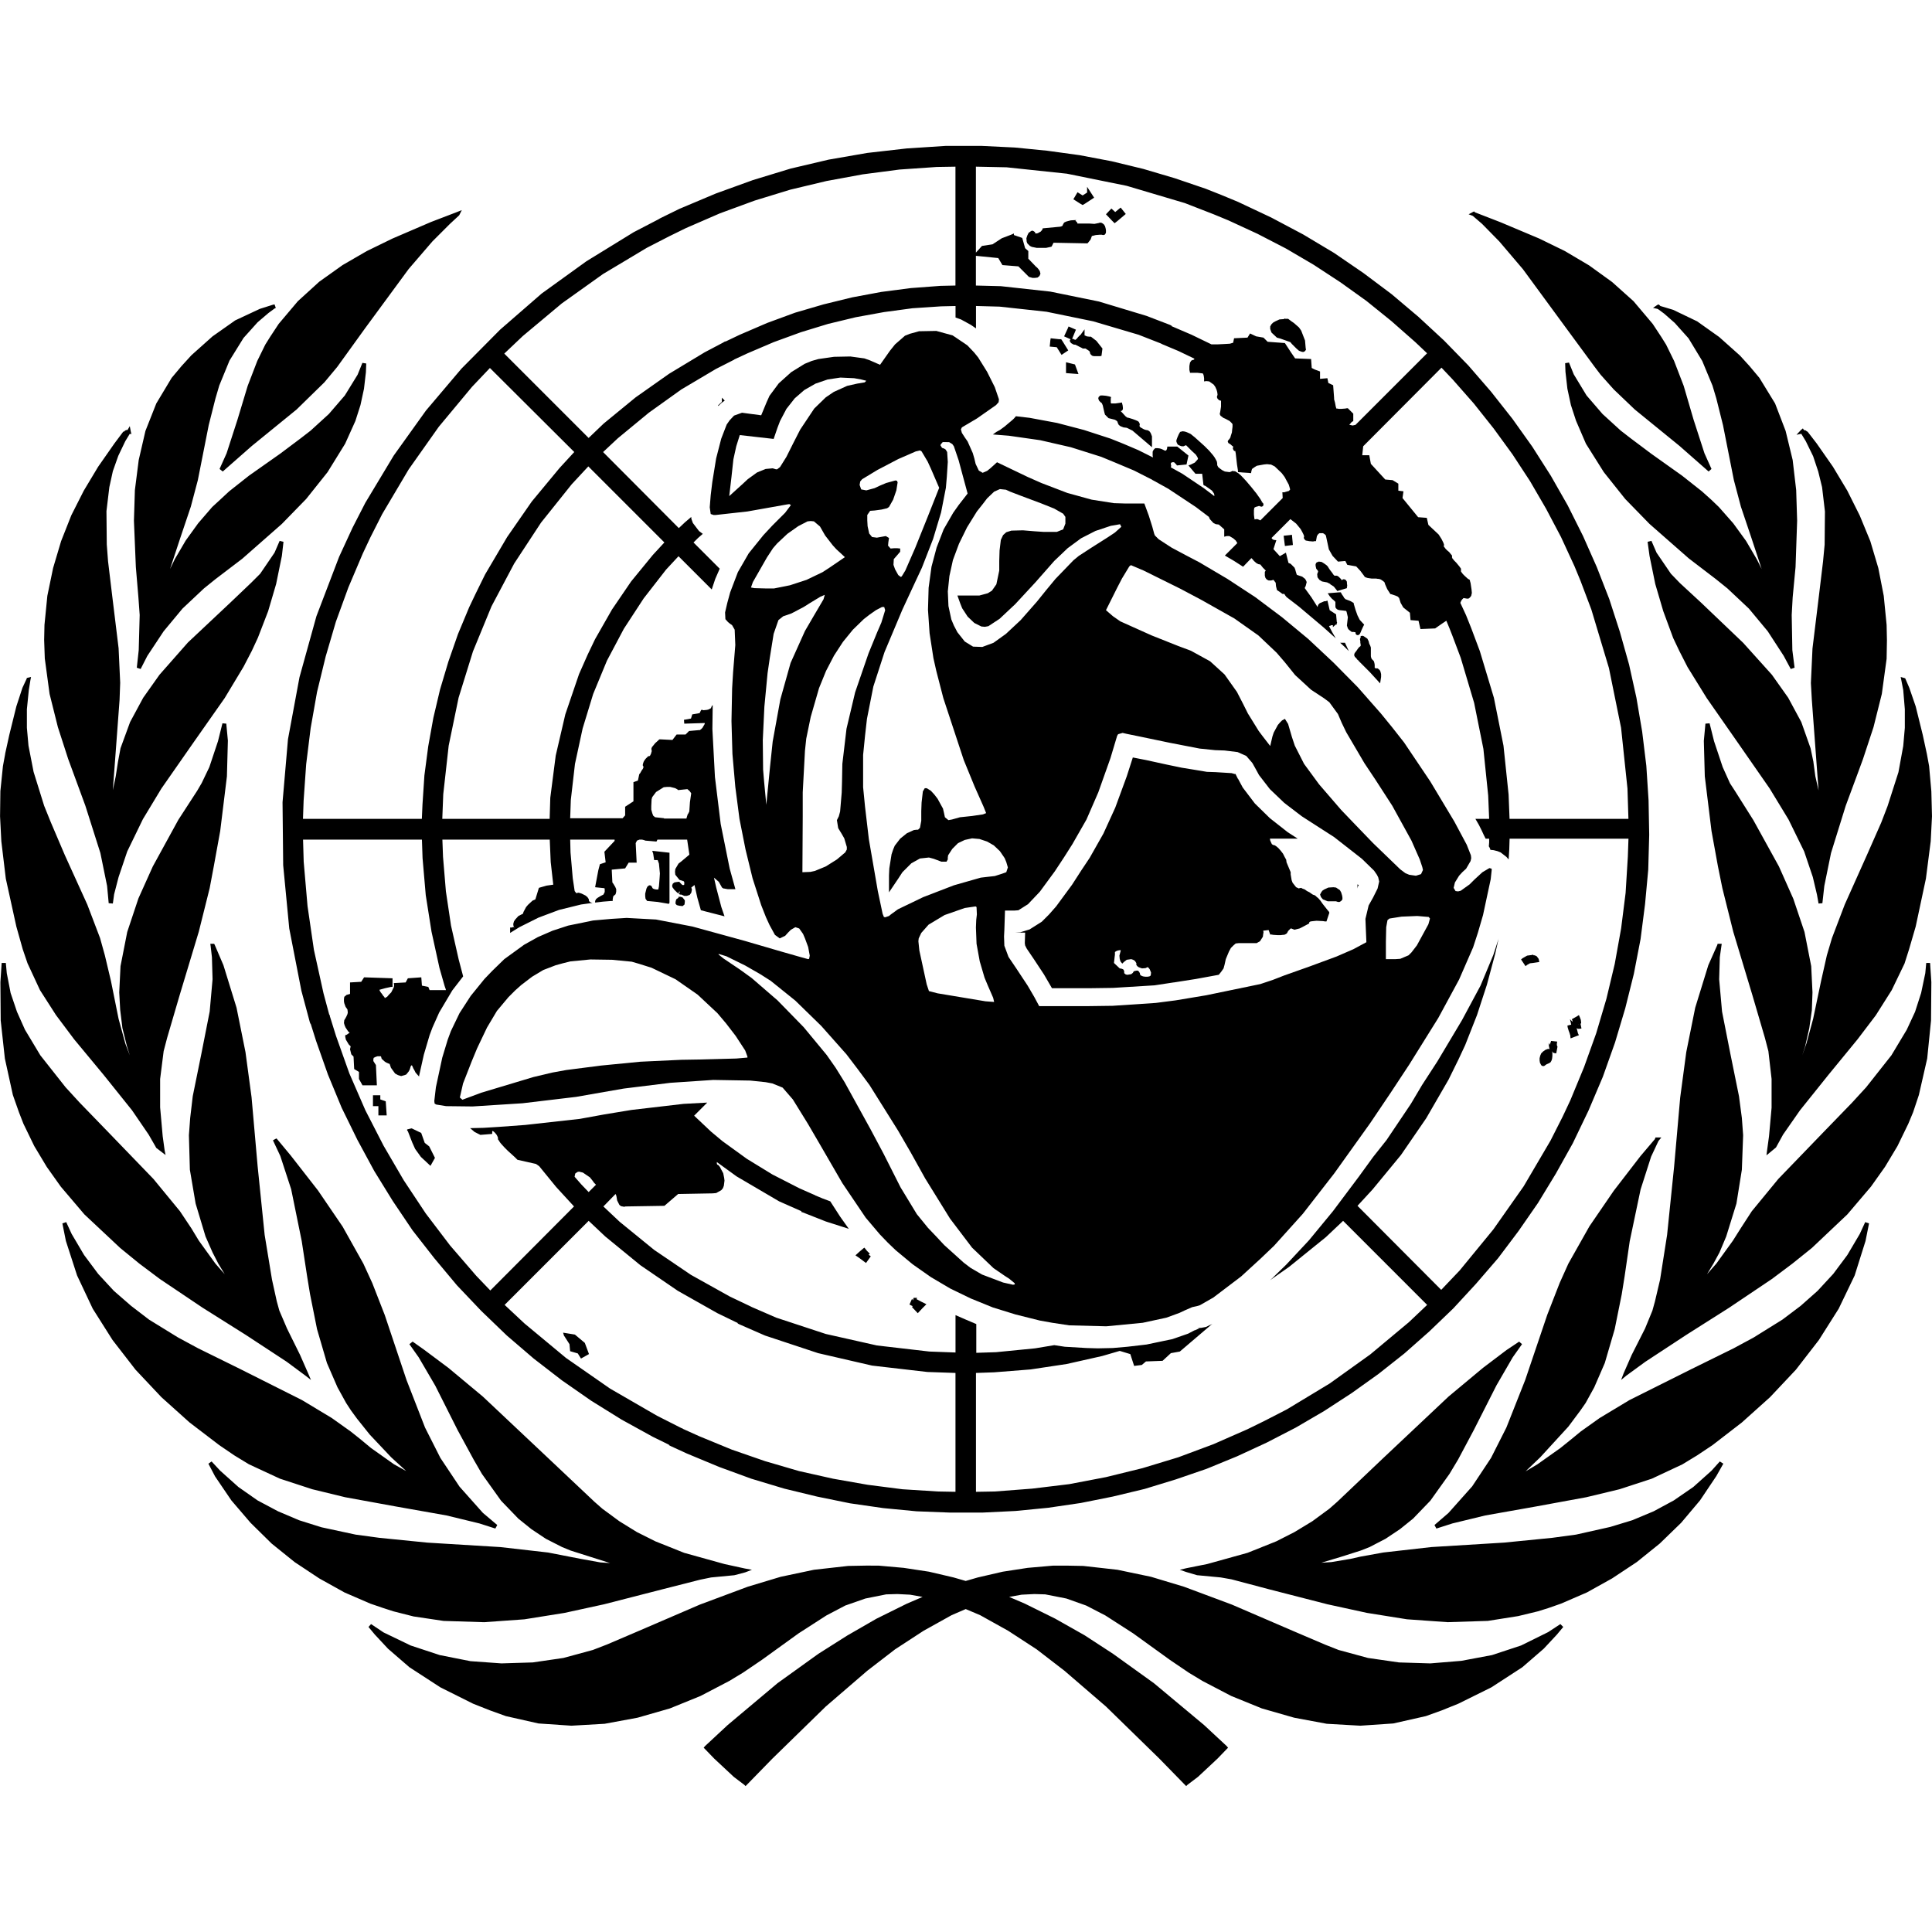 <svg version="1.1" viewBox="0.0 0.0 600.0 600.0" fill="none" stroke="none" stroke-linecap="square" stroke-miterlimit="10" xmlns:xlink="http://www.w3.org/1999/xlink" xmlns="http://www.w3.org/2000/svg"><rect x="0.0" y="0.0" width="600.0" height="600.0" fill="#808080" stroke="none"/><clipPath id="p.0"><path d="m0 0l600.0 0l0 600.0l-600.0 0l0 -600.0z" clip-rule="nonzero"/></clipPath><g clip-path="url(#p.0)"><path fill="#000000" fill-opacity="0.0" d="m0 0l600.0 0l0 600.0l-600.0 0z" fill-rule="evenodd"/><path fill="#ffffff" d="m-3.745 -2.281l642.11 0l0 612.158l-642.11 0z" fill-rule="evenodd"/><path stroke="#ffffff" stroke-width="1.0" stroke-linejoin="round" stroke-linecap="butt" d="m-3.745 -2.281l642.11 0l0 612.158l-642.11 0z" fill-rule="evenodd"/><path fill="#000000" d="m261.004 117.258l4.268 0.199l2.182 0.396l1.588 0.398l-0.495 0.495l-2.384 0.398l-3.076 0.694l-4.168 1.886l-2.481 1.687l-3.571 3.471l-4.367 6.549l-2.182 4.268l-2.085 4.168l-1.983 3.175l-0.893 0.697l-0.398 0l-0.993 -0.299l-2.182 0.199l-2.68 1.09l-2.876 2.085l-1.488 1.388l-4.268 3.869l0 0l0.694 -5.952l0.595 -5.46l0.893 -4.068l1.092 -3.474l5.258 0.597l5.261 0.595l1.189 -3.474l0.796 -2.083l1.983 -3.773l2.58 -3.275l2.976 -2.58l3.474 -1.983l3.773 -1.292l3.969 -0.595zm24.71 22.627l0.495 0.296l1.886 3.175l1.092 2.384l2.481 5.756l-3.573 9.03l-3.869 9.625l-3.078 7.045l-1.09 1.787l-0.299 0.199l-0.794 -0.595l-0.993 -1.787l-0.495 -1.388l0.1 -1.787l0.794 -0.893l1.189 -1.391l0 -0.99l-0.993 -0.1l-0.794 0l-1.189 0.1l-0.794 -0.893l0.1 -1.092l0.196 -1.289l-0.99 -0.597l-1.687 0.299l-1.092 0.199l-1.488 -0.199l-0.893 -1.092l-0.495 -2.282l-0.1 -1.787l0 -1.687l0.893 -1.289l1.388 -0.1l2.182 -0.299l1.687 -0.396l0.595 -0.398l1.292 -2.282l0.993 -2.876l0.396 -2.481l-0.199 -0.498l-0.495 -0.1l-2.876 0.794l-1.886 0.794l-1.687 0.794l-2.581 0.697l-1.588 -0.299l-0.495 -1.388l0.196 -1.092l0.597 -0.694l4.763 -2.879l6.45 -3.374l5.457 -2.381l1.292 -0.296zm-33.939 21.93l0.993 0.1l1.884 1.588l0.796 1.388l0.794 1.391l2.381 3.076l1.09 1.189l2.68 2.481l-4.663 3.178l-2.282 1.488l-4.962 2.381l-5.161 1.687l-4.962 0.993l-2.381 0l-3.673 -0.1l-1.092 -0.199l0.597 -1.687l4.365 -7.642l1.886 -2.876l1.292 -1.488l3.175 -2.979l3.374 -2.381l2.876 -1.488l0.993 -0.1zm58.749 -9.924l1.884 0.199l1.292 0.595l3.374 1.292l6.35 2.381l3.969 1.588l2.78 1.588l0.694 0.993l0 0.595l0 1.488l-0.694 1.787l-1.986 0.794l-3.969 0l-2.976 -0.199l-3.573 -0.296l-3.573 0.097l-1.588 0.498l-0.993 0.893l-0.694 1.488l-0.396 3.275l-0.1 3.275l0 2.976l-0.893 4.268l-1.388 1.986l-1.292 0.794l-2.58 0.694l-6.845 0l0.893 2.481l0.595 1.488l1.687 2.58l2.083 1.986l2.185 1.09l1.09 0.1l1.092 -0.199l3.474 -2.282l4.862 -4.564l6.251 -6.749l3.673 -4.168l2.182 -2.481l4.168 -3.969l4.168 -3.076l4.467 -2.285l2.381 -0.794l2.381 -0.794l2.876 -0.495l0.398 0.794l-1.986 1.787l-2.083 1.388l-5.161 3.275l-3.969 2.58l-1.687 1.388l-5.557 5.756l-2.879 3.474l-2.876 3.573l-5.061 5.756l-4.566 4.268l-3.869 2.777l-3.474 1.292l-2.876 -0.1l-2.58 -1.588l-2.282 -2.879l-1.092 -2.083l-0.794 -1.886l-0.893 -4.168l-0.199 -4.564l0.498 -4.765l1.09 -4.962l1.886 -5.061l2.481 -5.059l3.076 -4.962l1.886 -2.381l1.289 -1.687l2.185 -2.085l1.787 -0.794zm-54.381 32.847l-0.398 1.391l-2.976 5.059l-2.78 4.765l-4.464 9.924l-3.178 11.312l-2.381 13.099l-0.794 7.542l-1.189 12.106l-0.694 -7.343l-0.299 -3.573l-0.1 -9.13l0.495 -10.419l0.993 -10.419l0.694 -4.765l1.192 -7.44l1.488 -4.268l1.488 -1.192l1.192 -0.396l1.388 -0.498l3.773 -1.983l1.884 -1.192l3.275 -1.986l1.391 -0.595zm18.456 3.773l0.299 0.99l-1.192 3.872l-1.289 2.976l-2.68 6.549l-4.168 12.106l-2.68 11.315l-1.289 10.917l-0.1 5.457l-0.1 3.474l-0.495 5.855l-0.398 1.488l-0.595 1.189l0.398 2.481l1.09 1.787l0.794 1.388l0.794 2.68l0 0.794l-0.495 0.893l-2.58 2.185l-3.474 2.182l-3.374 1.388l-1.388 0.299l-2.481 0.1l0.1 -17.267l0 -7.542l0.694 -12.902l0.398 -3.77l1.388 -6.749l2.58 -8.931l2.182 -5.357l2.481 -4.765l2.78 -4.265l3.076 -3.773l3.374 -3.275l1.787 -1.388l1.983 -1.391l1.886 -0.99zm76.61 -13.002l3.969 1.687l11.414 5.656l6.549 3.474l10.22 5.756l7.443 5.261l5.656 5.357l2.481 2.879l3.275 4.069l4.962 4.564l4.069 2.68l1.588 1.192l2.68 3.67l1.192 2.78l1.388 2.876l5.656 9.628l3.374 5.061l5.261 8.137l5.952 10.817l2.58 5.855l0.794 2.381l0.199 0.893l-0.595 1.289l-1.588 0.495l-2.085 -0.296l-1.189 -0.498l-1.588 -1.189l-8.436 -8.137l-5.36 -5.559l-4.564 -4.763l-6.848 -7.938l-4.663 -6.35l-2.879 -5.659l-0.893 -2.677l-1.189 -4.069l-0.993 -1.588l-0.893 0.495l-0.595 0.595l-0.694 0.794l-1.292 2.381l-0.396 1.192l-0.694 2.976l-2.381 -3.076l-1.192 -1.588l-3.374 -5.457l-1.488 -2.979l-1.886 -3.67l-3.869 -5.46l-4.467 -4.069l-5.952 -3.275l-3.972 -1.488l-8.237 -3.275l-9.725 -4.367l-2.282 -1.588l-2.182 -1.886l3.471 -6.945l1.491 -2.879l2.282 -3.77l0.495 -0.398zm-56.464 -38.204l0.993 0.595l0.495 0.694l1.488 4.367l0.794 2.976l1.986 7.343l-2.78 3.573l-1.687 2.381l-2.976 5.161l-2.185 5.656l-1.588 5.955l-0.893 6.549l-0.196 6.848l0.495 7.244l1.192 7.739l0.893 3.972l2.182 8.433l6.35 19.253l3.374 8.237l2.78 6.251l0.794 1.986l-0.993 0.398l-3.374 0.495l-3.77 0.396l-2.481 0.697l-1.092 0.196l-1.092 -0.893l-0.296 -1.388l-0.299 -1.289l-1.687 -3.078l-0.993 -1.289l-1.09 -1.192l-1.292 -0.794l-0.595 0l-0.595 0.993l-0.398 3.474l-0.1 2.68l0 2.976l-0.396 2.182l-0.597 0.597l-0.396 0l-0.893 0.1l-2.182 0.99l-2.085 1.687l-1.687 2.185l-0.495 1.189l-0.498 1.488l-0.694 4.367l-0.1 2.185l0 5.258l2.879 -4.268l1.289 -1.983l2.78 -2.78l2.68 -1.488l2.777 -0.299l1.491 0.398l2.381 0.893l1.588 0l0.396 -0.694l0 -0.597l0.1 -0.694l1.292 -1.983l0.891 -0.893l0.893 -0.893l2.085 -0.993l2.282 -0.498l2.282 0.199l2.381 0.794l2.085 1.192l1.886 1.787l1.488 2.182l0.495 1.192l0.498 1.687l-0.498 1.488l-1.388 0.495l-2.182 0.694l-1.787 0.199l-2.581 0.299l-8.336 2.381l-9.525 3.67l-7.841 3.773l-2.182 1.588l-0.597 0.495l-1.189 0.398l-0.398 -0.1l-0.396 -0.993l-1.488 -7.045l-2.78 -16.078l-1.192 -10.123l-0.595 -6.052l0 -10.023l0.595 -5.955l0.597 -5.258l1.983 -10.023l3.474 -10.717l5.557 -13.198l3.872 -8.336l2.182 -4.666l3.474 -8.931l2.481 -8.237l1.488 -7.639l0.299 -3.474l0.296 -4.566l-0.199 -3.076l-0.495 -0.794l-0.495 -0.299l-0.597 -0.196l-0.495 -0.794l0.1 -0.299l0.595 -0.694zm145.379 147.166l3.573 0.299l0.396 0.495l-0.495 1.787l-3.573 6.549l-1.687 2.185l-0.893 0.891l-2.578 1.092l-1.491 0.1l-2.976 0l0 -5.36l0.1 -4.564l0.396 -2.182l0.597 -0.498l3.77 -0.595l4.862 -0.199zm-137.143 -2.976l0.296 0.199l0.1 2.282l-0.196 1.687l-0.1 2.381l0.196 5.061l0.993 5.457l1.488 5.061l0.993 2.381l1.687 3.869l0.299 1.292l0 0l-2.68 -0.199l-14.886 -2.481l-2.68 -0.694l-0.694 -2.085l-2.282 -10.518l-0.299 -2.876l0.1 -0.893l0.794 -1.687l2.282 -2.581l4.962 -2.976l6.253 -2.185l3.374 -0.495zm45.647 -53.886l1.292 0.299l4.365 0.893l9.03 1.884l9.229 1.787l4.862 0.498l2.879 0.1l4.069 0.495l2.68 1.192l1.884 2.182l0.893 1.588l1.192 2.182l3.374 4.367l4.464 4.268l5.46 4.168l3.076 1.983l6.948 4.467l8.632 6.749l3.77 3.67l0.893 1.292l0.398 0.794l0.299 1.289l-0.498 2.185l-1.388 2.777l-1.388 2.481l-0.993 4.168l0.1 2.58l0.196 4.663l-4.069 2.185l-5.258 2.282l-8.336 3.076l-7.841 2.78l-3.571 1.388l-3.872 1.292l-16.769 3.471l-9.528 1.588l-6.151 0.794l-13.398 0.893l-7.542 0.1l-15.281 0l-1.488 -2.777l-2.085 -3.573l-3.474 -5.261l-2.481 -3.67l-1.289 -3.474l-0.1 -2.876l0.1 -1.986l0.199 -6.054l2.876 0l1.292 -0.1l2.976 -1.884l3.673 -3.872l4.663 -6.35l2.876 -4.367l2.581 -4.069l4.367 -7.639l3.67 -8.436l3.773 -10.618l2.083 -6.948l0.299 -0.495l1.388 -0.398zm-165.326 70.359l6.749 0.1l6.151 0.595l2.384 0.694l3.77 1.192l7.443 3.571l6.848 4.765l6.151 5.756l2.68 3.175l2.976 3.869l2.979 4.566l0.694 1.884l0 0.299l-3.474 0.299l-11.016 0.296l-6.052 0.1l-12.703 0.595l-12.206 1.192l-10.817 1.388l-4.367 0.794l-5.853 1.391l-16.177 4.862l-5.061 1.884l-0.794 0.299l-0.794 -0.694l0.993 -4.367l2.68 -6.848l1.687 -4.069l3.076 -6.45l3.076 -5.161l3.573 -4.265l2.083 -2.085l1.886 -1.687l3.374 -2.58l3.474 -2.083l3.869 -1.488l2.182 -0.597l2.384 -0.595l6.151 -0.595zm39.994 -1.687l2.282 0.694l5.855 2.879l4.663 2.677l3.275 2.085l7.642 6.151l8.037 7.841l7.838 8.831l3.474 4.566l3.673 4.962l8.831 14.089l3.969 6.848l4.467 8.037l7.739 12.504l6.848 9.03l6.649 6.353l3.474 2.381l1.388 0.893l1.687 1.388l0.1 0.396l-0.595 0.1l-3.078 -0.694l-6.549 -2.481l-3.571 -2.083l-2.085 -1.588l-6.052 -5.46l-2.879 -3.076l-2.182 -2.282l-3.474 -4.268l-5.061 -8.336l-5.261 -10.419l-4.069 -7.642l-8.037 -14.587l-2.777 -4.467l-2.78 -3.969l-7.144 -8.635l-8.14 -8.336l-8.037 -6.945l-3.571 -2.58l-5.161 -3.474l-1.588 -1.289l0.199 -0.1zm67.48 -193.51l-5.36 0.1l-2.876 0.794l-1.491 0.595l-3.076 2.68l-1.588 1.983l-3.076 4.367l-3.175 -1.388l-1.687 -0.597l-4.367 -0.595l-5.061 0.1l-4.862 0.694l-2.083 0.595l-2.185 0.893l-4.168 2.58l-3.869 3.474l-2.876 3.869l-0.893 1.986l-1.687 4.069l-3.773 -0.498l-2.182 -0.296l-2.481 0.893l-1.388 1.488l-0.893 1.289l-1.687 4.367l-1.588 6.154l-1.192 7.343l-0.495 4.069l-0.299 3.77l0.299 2.085l0.893 0.296l0.694 0l9.824 -1.09l12.305 -2.185l0.694 -0.1l0.495 0.299l-1.784 2.381l-3.972 3.969l-2.777 2.979l-4.566 5.656l-3.374 5.855l-2.381 6.251l-0.893 3.275l-0.694 2.979l0.1 2.083l0.794 0.893l0.595 0.495l0.697 0.498l0.794 1.388l0.196 4.763l-0.694 8.535l-0.296 4.962l-0.199 10.123l0.296 10.22l0.893 10.222l1.292 9.924l1.886 9.525l2.182 8.931l2.68 8.336l1.488 3.773l1.092 2.381l1.684 3.076l1.491 1.092l1.687 -0.794l0.893 -0.993l0.891 -0.893l1.391 -0.794l1.189 0.398l1.192 1.684l0.595 1.391l0.993 2.68l0.495 2.677l-0.196 0.993l-0.299 0.1l-2.182 -0.595l-6.253 -1.787l-11.213 -3.275l-16.274 -4.467l-11.315 -2.182l-9.13 -0.495l-4.763 0.296l-5.656 0.498l-7.741 1.588l-4.862 1.588l-4.564 1.983l-4.268 2.381l-6.151 4.467l-3.773 3.673l-2.381 2.481l-4.268 5.258l-3.474 5.36l-2.677 5.557l-0.993 2.68l-1.687 5.557l-1.986 9.229l-0.495 4.268l0.1 0.794l0.495 0.296l3.076 0.498l8.237 0.097l15.483 -0.99l16.67 -1.986l7.346 -1.289l7.44 -1.292l14.49 -1.787l13.298 -0.893l11.511 0.199l4.763 0.498l2.083 0.396l3.178 1.292l3.175 3.67l4.663 7.542l3.474 5.955l7.244 12.504l7.244 10.718l4.367 5.158l2.481 2.58l2.481 2.381l5.261 4.367l5.656 3.969l6.052 3.573l6.353 3.076l6.845 2.78l7.047 2.182l7.542 1.886l3.869 0.694l5.258 0.794l11.511 0.299l11.315 -1.092l7.343 -1.588l4.069 -1.488l1.687 -0.794l2.282 -0.993l1.388 -0.299l0.993 -0.296l4.168 -2.384l8.635 -6.549l5.952 -5.457l4.268 -4.069l8.931 -9.924l9.727 -12.504l11.213 -15.679l6.35 -9.426l5.756 -8.734l9.03 -14.487l6.45 -11.91l4.367 -10.023l1.488 -4.564l1.588 -5.457l2.381 -11.116l0.299 -2.78l0 -0.495l-0.694 -0.199l-2.182 1.292l-2.481 2.282l-1.491 1.488l-2.777 1.986l-0.794 0.196l-0.794 -0.097l-0.597 -0.993l0.398 -1.687l1.289 -2.085l0.993 -1.09l1.192 -1.092l1.388 -2.381l0.199 -0.893l-0.1 -0.893l-1.289 -3.275l-3.872 -7.244l-7.443 -12.405l-8.137 -12.106l-3.67 -4.666l-3.474 -4.268l-7.244 -8.237l-7.542 -7.639l-7.841 -7.343l-8.137 -6.749l-8.336 -6.253l-8.632 -5.656l-8.734 -5.161l-4.364 -2.282l-4.268 -2.282l-3.969 -2.58l-1.192 -1.189l-0.199 -0.498l-0.595 -2.182l-1.092 -3.474l-1.388 -3.77l-6.151 0l-3.275 -0.1l-6.948 -1.092l-7.542 -2.083l-8.037 -3.078l-4.268 -1.884l-9.525 -4.566l-2.085 1.886l-0.993 0.794l-1.388 0.595l-1.189 -0.694l-0.993 -2.083l-0.398 -1.687l-0.495 -1.687l-1.588 -3.573l-0.893 -1.289l-0.893 -1.391l-0.299 -1.09l0.299 -0.597l0.299 -0.196l4.365 -2.58l5.955 -4.168l0.794 -0.893l0.1 -0.893l-1.289 -3.773l-2.384 -4.763l-2.777 -4.464l-1.292 -1.588l-2.083 -2.185l-4.566 -3.076l-5.059 -1.388z" fill-rule="evenodd"/><path fill="#000000" d="m337.611 58.013l0 1.787l-1.391 0.893l-1.588 -0.993l-1.289 2.182l2.182 1.391l0.694 0.396l0.697 -0.396l2.876 -1.886l-2.182 -3.374zm10.419 6.45l-0.495 0.398l-1.192 0.99l-1.189 -1.09l-1.687 1.787l1.884 1.983l0.794 0.794l0.893 -0.694l2.58 -2.182l-1.588 -1.986zm-13.793 3.869l-1.687 0.1l-0.794 0.199l-0.694 0.199l-0.597 0.296l-0.396 0.697l-0.1 0.296l-0.398 0.199l-0.396 0.1l-0.1 0l-5.261 0.495l-0.097 0.398l-0.498 0.595l-0.893 0.495l-0.396 0.1l-0.398 0l-0.1 -0.396l-0.396 -0.299l-0.498 -0.199l-0.396 0.199l-0.694 0.498l-0.398 0.794l-0.296 0.893l0.097 1.09l0.199 0.498l0.794 0.794l0.597 0.296l1.488 0.299l2.976 0l1.388 -0.299l0.299 -0.1l0.595 -1.189l10.521 0.199l0.196 -0.199l0.794 -0.993l0.398 -1.092l0.396 -0.097l0.794 -0.199l1.192 -0.1l0.694 0l0.398 0.1l0.495 -0.1l0.299 -0.398l0.1 -0.296l0 -0.694l-0.1 -0.597l-0.199 -0.694l-0.398 -0.595l-0.296 -0.199l-0.299 -0.199l-0.495 -0.1l-0.398 0.1l0.1 0l-1.488 0.299l-1.488 -0.1l-3.773 0l-0.196 -0.495l-0.398 -0.299l-0.1 0l0.299 -0.299zm64.9 30.565l-0.299 0.1l-0.1 0.1l-1.388 0.1l-1.289 0.595l-0.694 0.398l-0.498 0.495l-0.396 0.694l0 0.794l0.396 1.092l1.687 1.588l1.092 0.299l3.076 1.09l0.495 0.597l1.391 1.388l0.794 0.694l0.794 0.299l0.495 0.1l0.498 -0.199l0.396 -0.495l-0.1 -0.597l-0.196 -2.282l-1.192 -3.076l-0.694 -0.993l-1.588 -1.388l-0.893 -0.597l0 -0.1l-0.1 0l-0.794 -0.595l-0.893 0l0 -0.1zm-72.84 6.154l-0.097 0.595l-0.199 1.986l2.182 0.199l1.488 2.381l2.085 -1.391l-1.787 -2.876l-0.398 -0.595l-0.595 0l-2.68 -0.299zm5.559 -3.673l-0.199 0.498l-1.192 2.58l1.986 0.893l0 0.097l-0.1 0.1l-0.1 0.1l0 0.1l0 0.1l0 0.1l0 0.1l0.1 0.1l0.1 0.097l0 0.1l0.199 0.199l0.396 0.299l-0.1 -0.199l0.299 0.299l0.398 0.097l0.296 0l1.588 0.796l0.597 0.296l0.097 0.1l0.893 0l1.192 0.794l0.299 0.694l-0.1 -0.199l0.1 0.398l0.296 0.299l0.199 0.196l0.199 0.1l0.495 0.1l1.787 0l0.495 -0.1l0.299 -2.282l-1.886 -2.381l-1.687 -1.292l-0.495 0l-0.794 -0.097l-0.398 -0.199l-0.296 -0.1l0 -1.886l-1.092 1.488l0 0.1l-0.199 0.1l-0.1 0.1l-0.296 0.299l-0.299 0.296l-0.495 0.597l-0.398 0.296l-0.199 -0.1l-0.097 0l-0.299 -0.196l-0.398 0l1.192 -2.879l-2.282 -0.993zm-0.794 11.116l0 0.794l0 2.58l3.869 0.296l-1.092 -2.976l-2.777 -0.694zm-106.879 11.013l0 1.292l-1.189 1.092l0.1 0.196l0.893 -0.893l1.09 -0.794l-0.893 -0.893zm78.895 -71.745l9.525 0.196l18.755 1.986l18.559 3.77l18.061 5.36l8.931 3.474l4.564 1.884l9.03 4.168l8.834 4.566l8.632 5.061l8.336 5.457l8.037 5.756l7.741 6.251l7.443 6.549l3.67 3.474l-22.229 22.229l-0.891 0.199l-0.893 -0.199l-0.1 0l0 -0.1l0.199 -0.196l0.495 -0.597l0.199 -0.1l0.296 -0.196l0 -2.285l-1.687 -1.684l-0.296 0l-0.498 0.097l-1.289 0.1l-0.694 0l-0.498 -0.1l-0.296 0l-0.199 -0.694l-0.199 -1.09l-0.296 -1.092l0 -0.398l-0.299 -3.969l-1.488 -0.694l-0.299 -1.488l-2.282 0.199l0 -2.285l-1.588 -0.595l-0.993 -0.495l-0.199 -2.78l-4.962 -0.199l-1.289 -1.884l-1.886 -2.879l-5.357 -0.396l-1.292 -1.292l-2.282 -0.396l-1.886 -0.893l-0.794 1.289l-4.168 0.199l-0.296 1.388l-0.993 0.299l-1.687 0.1l-1.986 0.1l-2.083 0l-6.154 -2.979l-6.251 -2.68l0.1 -0.097l-0.597 -0.299l-7.244 -2.78l-14.786 -4.464l-15.082 -3.078l-15.383 -1.687l-7.739 -0.196l0 -9.229l6.945 0.694l1.292 2.182l4.962 0.398l3.175 3.175l0.1 0.1l1.09 0.299l0.794 0l0.794 -0.1l0.597 -0.498l0.296 -0.694l-0.196 -0.794l-0.398 -0.595l-0.595 -0.694l0 0.1l-2.58 -2.68l0 -2.381l-0.993 -0.893l-0.893 -3.175l-2.581 -0.893l0 -0.498l-0.893 0.398l-2.876 1.092l-2.879 1.884l-3.275 0.498l-1.884 2.083l0 -26.693zm-6.353 0l0 36.915l-4.663 0.1l-9.229 0.694l-9.13 1.189l-9.03 1.687l-8.931 2.185l-8.831 2.58l-8.635 3.175l-8.533 3.67l-4.168 1.986l-0.199 0.1l-0.199 0l-0.199 0.1l-0.495 0.296l-5.656 2.979l-11.016 6.649l-10.419 7.343l-9.924 8.137l-4.663 4.464l-26.198 -26.198l5.756 -5.457l12.106 -10.123l12.8 -9.13l13.597 -8.137l6.945 -3.573l5.261 -2.58l10.518 -4.564l10.817 -3.969l11.016 -3.374l11.213 -2.68l11.312 -2.083l11.412 -1.491l11.511 -0.794l5.855 -0.097zm45.055 71.051l-0.299 0.199l-0.299 0.299l-0.1 0.396l0.1 0.398l0.199 0.396l0.199 0.199l0.199 0.199l0.396 0.296l0.299 0.697l0.199 0.893l0.296 1.289l0.199 0.694l1.092 1.092l0.794 0.199l1.189 0.296l0.498 0.299l0.296 0.296l0.1 0.398l0.299 0.595l0.495 0.398l0.498 0.199l0.495 0.196l0.893 0.1l0.299 0.1l1.588 0.794l6.052 5.161l0 -3.076l0 -0.299l-0.296 -0.794l-0.199 -0.398l-0.299 -0.396l-0.495 -0.299l-0.595 -0.1l-0.597 -0.196l-0.893 -0.498l-0.296 -0.199l-0.199 -0.296l0 -0.1l0.1 -0.498l-0.199 -0.495l-0.199 -0.299l-0.296 -0.196l-0.694 -0.299l-0.796 -0.299l-1.289 -0.396l-0.495 -0.1l-0.498 -0.398l-0.993 -1.09l-0.296 -0.299l-0.199 -0.199l0.199 -0.097l0.199 0l0.296 -0.498l0 -0.495l-0.1 -0.794l-0.1 -0.299l-0.097 -0.495l-0.597 0.1l-1.388 0.196l-1.388 0l-0.1 -0.296l0 -0.299l0 -0.694l0 -0.199l0.1 -0.495l-0.597 -0.199l-0.99 -0.199l-1.092 -0.1zm-198.372 -57.557l-1.491 0.595l-8.037 3.078l-12.006 5.158l-7.941 3.872l-7.54 4.365l-7.246 5.161l-6.649 6.054l-5.952 7.045l-2.68 4.069l-1.488 2.381l-2.481 5.061l-2.979 7.741l-3.175 10.518l-3.374 10.422l-2.182 4.862l0.993 0.794l9.03 -7.941l13.893 -11.312l8.632 -8.436l3.972 -4.763l8.732 -12.106l13.497 -18.359l7.343 -8.535l5.457 -5.457l2.78 -2.58l0.1 -0.1l0.794 -1.588zm314.379 0.398l-0.398 0.196l-1.289 0.697l1.289 0.495l2.879 2.481l5.357 5.457l7.343 8.635l13.398 18.26l8.831 12.006l1.886 2.481l4.069 4.566l6.549 6.251l13.893 11.312l9.03 7.941l0.893 -0.794l-2.182 -4.862l-3.374 -10.422l-3.076 -10.518l-2.979 -7.741l-2.481 -5.061l-1.488 -2.381l-2.68 -4.069l-5.952 -7.045l-6.649 -5.955l-7.147 -5.161l-7.54 -4.464l-7.941 -3.872l-12.006 -5.059l-7.941 -3.078l-0.296 -0.296zm-65.992 90.403l0 0.1l-0.1 0l0.1 -0.1zm-2.481 5.261l-0.1 0.097l0 -0.097zm11.907 4.763l-0.694 0.1l-1.884 0.196l0.396 3.178l2.481 -0.299l-0.299 -3.175zm8.237 8.336l-0.097 0.1l-0.398 0.097l-0.199 0.199l-0.196 0.398l0 0.495l0.196 0.893l0.398 0.495l0.199 0.299l-0.1 0.398l-0.199 0.495l0.1 0.993l0.595 0.794l0.794 0.495l0.498 0.1l1.09 0.199l0.993 0.495l0 0.1l1.092 0.694l0.794 0.993l0.296 0.398l2.979 -0.893l0 -0.398l0.1 -0.296l-0.1 -0.893l0 -0.398l-0.299 -0.495l-0.299 -0.199l-0.396 -0.1l-0.299 0.1l-0.296 0.199l-0.1 -0.1l-0.199 -0.299l-0.299 -0.296l-0.396 -0.398l-0.498 -0.299l-0.794 0l-0.097 -0.097l-0.199 -0.199l-0.398 -0.595l-0.694 -0.893l-0.396 -0.597l-0.299 -0.495l-0.398 -0.398l-0.694 -0.495l-0.794 -0.495l-0.794 -0.1zm6.549 9.525l-3.67 0.299l0.595 0.893l0.694 0.794l0.597 0.495l0.495 0.498l0 0.296l0 0.498l0 0.694l0.1 0.396l0.396 0.398l0.398 0.199l0.495 0.097l0.993 0.1l0.694 0.1l0.199 0l0.1 0.1l0.1 0.199l0.396 1.687l-0.196 1.687l-0.1 0.893l0.296 0.893l0.299 0.396l0.893 0.694l0.495 0l0.597 0.1l0.097 0l0 0.199l0 0.1l0.1 0.296l0.199 0.199l0.299 0.1l0.296 0l0.1 -0.1l0.299 -0.199l0.1 -0.196l0.199 -0.398l0.196 -0.495l0.498 -1.092l0.196 -0.396l0.199 -0.398l-0.296 -0.299l-1.092 -1.189l-0.694 -1.388l-0.597 -1.687l-0.495 -1.687l0 0.097l-0.1 -0.595l-0.396 -0.199l-0.299 -0.196l-0.396 -0.199l-0.796 -0.299l-0.495 -0.196l-0.1 0l-0.199 -0.199l-0.296 -0.299l-0.199 -0.396l-0.495 -0.697l-0.1 -0.196l-0.199 -0.398zm0.199 15.679l1.391 1.292l1.289 1.289l-1.192 -2.58zm-330.951 -105.09l-0.495 0.1l-4.069 1.289l-7.642 3.573l-7.045 4.962l-6.549 5.853l-3.078 3.374l-3.076 3.673l-4.763 7.938l-3.374 8.535l-2.085 9.03l-1.189 9.329l-0.299 9.525l0.597 14.39l0.794 9.426l0.396 5.46l-0.299 10.914l-0.595 5.46l1.192 0.396l2.083 -4.069l5.061 -7.642l5.855 -7.045l6.649 -6.251l3.571 -2.879l8.336 -6.35l12.305 -10.817l7.542 -7.741l6.649 -8.336l5.46 -8.831l3.175 -7.045l1.588 -4.962l1.09 -5.061l0.597 -5.161l0.1 -2.68l-1.192 -0.196l-1.488 3.67l-3.969 6.45l-4.962 5.756l-5.656 5.161l-3.078 2.381l-6.35 4.763l-9.725 6.848l-6.154 4.862l-2.777 2.58l-2.481 2.282l-4.367 5.061l-3.869 5.36l-3.374 5.756l-1.488 3.076l3.175 -9.625l3.275 -9.727l2.182 -8.237l3.374 -17.068l2.083 -8.237l1.192 -4.069l3.175 -7.741l4.367 -7.045l4.367 -4.862l3.372 -2.879l1.886 -1.388l0.398 -0.199l-0.398 -1.09zm429.79 0l-0.396 0.196l-1.292 0.893l1.391 0.299l0.097 0.1l0.1 0l1.886 1.388l3.275 2.879l4.268 4.763l4.268 7.045l3.175 7.642l1.189 3.969l2.085 8.336l3.374 17.068l2.182 8.237l3.275 9.727l3.175 9.625l-1.488 -2.976l-3.374 -5.756l-3.969 -5.46l-4.467 -5.061l-2.381 -2.282l-2.877 -2.58l-6.154 -4.862l-9.625 -6.848l-6.35 -4.763l-3.078 -2.381l-5.656 -5.161l-4.962 -5.756l-3.969 -6.549l-1.488 -3.67l-1.192 0.196l0.1 2.68l0.597 5.261l1.09 5.061l1.588 4.862l3.078 7.144l5.557 8.831l6.649 8.336l7.542 7.741l12.206 10.717l8.436 6.45l3.571 2.879l6.649 6.251l5.855 7.045l4.962 7.642l2.182 4.069l1.192 -0.396l-0.694 -5.46l-0.199 -10.914l0.299 -5.46l0.893 -9.426l0.495 -14.39l-0.299 -9.525l-1.09 -9.329l-2.185 -9.03l-3.275 -8.535l-4.862 -7.938l-3.076 -3.673l-2.979 -3.275l-6.45 -5.756l-6.845 -4.862l-7.443 -3.571l-3.972 -1.192l-0.196 -0.199l-0.1 -0.1l-0.299 -0.196zm-91.891 102.907l-0.595 0.1l0 0.495l-0.1 0.1l-0.1 0.299l0 0.196l0.1 0.498l0 0.495l0.1 0.498l0 0.396l0 0.1l-0.498 0.396l-0.396 0.498l-0.398 0.595l-0.396 0.498l-0.199 0.296l-0.1 0.299l0 0.396l0.1 0.199l0.1 0.199l0.196 0.199l0.299 0.296l0.199 0.299l0.199 0.199l0.196 0.1l0 0.097l0.1 0l0 0.1l3.374 3.374l3.275 3.573l0.1 -0.694l0.199 -1.292l0 -0.893l-0.199 -0.794l-0.199 -0.396l-0.296 -0.299l-0.398 -0.296l-0.495 0l-0.299 -0.1l-0.1 -0.1l0 -0.398l0 -0.495l-0.1 -0.595l-0.196 -0.597l-0.498 -0.495l-0.1 -0.1l-0.196 -0.398l-0.1 -0.495l0 -0.694l0 -0.694l0 -0.694l0 -0.597l-0.199 -0.595l-0.299 -0.595l-0.196 -0.794l-0.398 -0.794l-0.893 -0.597l-0.299 -0.196l-0.296 -0.1zm-215.044 46.939l1.588 0.396l0.694 0.398l0.199 0.199l2.876 -0.299l0.697 0.595l0.495 0.694l-0.396 2.78l-0.199 2.879l-0.199 0.396l-0.199 0.398l-0.1 0l0 0.1l-0.196 0.595l-0.199 0.694l-6.948 0l0 -0.1l-2.777 -0.299l-0.597 -0.495l-0.296 -0.794l-0.299 -1.092l0 -1.09l0.1 -2.085l0.199 -0.694l1.189 -1.588l2.381 -1.488l1.092 -0.1zm-55.969 -130.098l26.198 26.098l-4.564 4.962l-8.635 10.419l-7.642 11.016l-6.845 11.611l-2.979 6.054l-1.983 4.168l-3.474 8.333l-2.976 8.535l-2.58 8.635l-2.085 8.831l-1.588 8.831l-1.189 9.03l-0.597 9.03l-0.196 4.467l-36.918 0l0.199 -5.656l0.794 -11.315l1.391 -11.213l1.983 -11.213l2.68 -11.016l3.175 -10.817l3.869 -10.618l4.467 -10.518l2.381 -5.061l3.673 -7.244l8.237 -13.893l9.326 -13.198l10.322 -12.405l5.557 -5.855zm30.565 30.565l23.617 23.617l-3.573 3.869l-6.746 8.237l-5.955 8.734l-5.261 9.227l-2.282 4.765l-2.68 6.052l-4.265 12.504l-2.979 12.803l-1.687 13.099l-0.199 6.549l-33.342 0l0.299 -7.642l1.687 -15.085l3.076 -14.886l4.464 -14.388l5.756 -13.992l7.047 -13.298l8.336 -12.703l9.525 -11.907l5.161 -5.557zm264.959 -30.665l3.474 3.67l6.549 7.443l6.151 7.741l5.855 8.037l5.46 8.336l4.962 8.535l4.663 8.831l4.168 9.03l1.886 4.566l3.374 8.931l5.457 18.16l3.77 18.556l1.986 18.855l0.299 9.429l-36.918 0l-0.296 -7.542l-1.588 -15.184l-2.979 -14.886l-4.365 -14.487l-2.68 -7.144l-1.588 -3.969l-1.787 -3.872l0.299 -0.694l0.296 -0.396l0.398 -0.398l0.595 0.1l0.595 0.1l0.498 -0.1l0.396 -0.398l0.299 -0.396l0.199 -0.893l-0.1 -1.092l-0.299 -1.983l-0.199 -0.694l0 -0.199l-0.196 -0.199l-0.398 -0.199l-0.993 -0.893l-0.595 -0.595l-0.299 -0.396l-0.296 -0.398l0 -0.1l0 -0.794l-0.498 -0.694l-0.495 -0.595l-0.495 -0.597l-0.597 -0.595l-0.396 -0.495l-0.199 -0.199l0 -0.199l-0.1 0l0 -0.694l-0.495 -0.595l-0.398 -0.498l-0.595 -0.495l-0.498 -0.495l-0.296 -0.398l-0.199 -0.299l-0.1 0.1l0.1 -0.694l-0.199 -0.595l-0.296 -0.595l-0.299 -0.597l-0.694 -1.09l-0.199 -0.299l-3.175 -2.976l-0.495 -2.185l-2.68 -0.199l-4.862 -5.952l0.296 -2.085l-1.588 -0.199l0 -2.182l-1.787 -1.092l-2.282 -0.196l-4.464 -4.862l-0.498 -2.68l-2.182 0l0.299 -2.78l24.311 -24.411zm-26.098 160.464l0 0.595l-0.1 0.697l0.199 -0.597l0.296 -0.396l-0.196 -0.199l-0.199 -0.1zm-7.443 0.893l-1.588 0.1l-1.292 0.595l-0.595 0.398l-0.398 0.595l-0.296 0.595l0.296 0.794l0.597 0.694l1.488 0.597l2.58 0l0.296 0.1l0.299 0.1l0.495 0l0.498 -0.299l0.396 -0.498l0 -0.595l-0.097 -0.595l-0.299 -0.993l-0.398 -0.694l-1.189 -0.794l-0.794 -0.1zm-373.821 -143.197l-0.694 1.189l-0.299 0l-0.299 0.1l-0.296 0.199l-0.199 0.199l-0.199 0l-0.1 0.1l-2.677 3.571l-5.061 7.244l-4.467 7.443l-3.869 7.642l-3.175 8.037l-2.481 8.336l-1.787 8.635l-0.893 9.03l-0.1 4.663l0.199 5.756l1.488 11.016l2.58 10.319l3.175 9.824l1.787 4.865l3.573 9.725l4.663 14.686l2.083 10.222l0.498 5.357l1.289 0.1l0.398 -2.879l1.388 -5.357l2.68 -7.938l4.862 -10.023l5.756 -9.528l9.824 -14.092l9.824 -13.992l5.855 -9.725l2.58 -4.962l1.884 -4.069l3.178 -8.237l2.481 -8.436l1.784 -8.732l0.498 -4.367l-1.192 -0.296l-1.588 3.67l-4.464 6.549l-2.78 2.78l-6.45 6.151l-13.198 12.405l-8.831 10.023l-5.061 7.144l-4.069 7.542l-2.979 8.137l-0.794 4.268l-0.694 4.467l-0.893 4.268l2.085 -27.984l0.196 -5.36l-0.495 -10.718l-1.986 -16.274l-1.289 -10.718l-0.398 -5.261l-0.097 -10.319l0.893 -7.443l1.09 -4.962l1.687 -4.763l2.182 -4.566l1.391 -2.282l0.495 0.1l-0.199 -0.893l-0.296 -1.588zm519.599 0.694l-0.597 0.495l-1.388 1.491l0 0l1.488 -0.299l1.391 2.282l2.282 4.663l1.588 4.765l1.192 4.862l0.891 7.542l-0.097 10.319l-0.498 5.261l-1.289 10.718l-1.986 16.274l-0.495 10.718l0.296 5.261l2.085 28.084l-0.993 -4.367l-0.595 -4.367l0 -0.1l-0.893 -4.268l-2.879 -8.137l-4.068 -7.542l-5.061 -7.144l-8.931 -9.924l-13.099 -12.504l-6.549 -6.052l-2.777 -2.879l-4.467 -6.549l-1.588 -3.67l-1.192 0.296l0.597 4.367l1.784 8.732l2.481 8.436l3.078 8.336l1.884 3.969l2.581 5.061l5.955 9.625l9.824 14.092l9.725 13.992l5.855 9.628l4.862 9.924l2.68 7.938l1.289 5.457l0.498 2.78l1.189 -0.1l0.597 -5.357l2.083 -10.222l4.566 -14.686l3.571 -9.628l1.787 -4.862l3.275 -9.924l2.581 -10.319l1.488 -10.917l0.1 -5.756l-0.1 -4.763l-0.893 -9.03l-1.687 -8.635l-2.481 -8.336l-3.275 -7.938l-3.869 -7.741l-4.467 -7.443l-5.059 -7.244l-2.68 -3.474l-0.1 -0.097l-0.1 -0.1l-0.199 -0.1l-0.396 -0.299l-0.199 0l-0.299 -0.1l-0.296 -0.495zm-357.348 131.191l0.296 0.893l0.299 1.983l1.092 0l0.396 1.092l0.299 3.076l-0.1 1.488l-0.199 2.481l-0.199 0.993l-0.694 0l-0.495 -0.1l-0.299 -0.1l-0.296 -0.196l-0.1 -0.199l-0.1 -0.199l-0.1 -0.199l-0.199 -0.196l-0.296 -0.1l-0.299 0l-0.199 0.199l-0.199 0.097l-0.097 0.1l-0.299 0.597l-0.199 0.794l-0.199 0.794l0 0.794l0.1 0.794l0.498 0.694l0.1 0l3.175 0.299l3.471 0.595l0.1 -0.199l0.1 -0.1l0 -0.1l0 -15.48l-5.357 -0.595zm8.137 14.288l0 0.299l-0.694 0.495l-0.199 0.796l0 0.595l0.396 0.396l0.794 0.199l0.993 0.1l0.597 -0.495l0.097 -0.794l0 -0.498l-0.694 -0.893l-0.595 -0.199zm-51.107 9.528l0.1 0.1l0 0.1l-0.1 -0.1l0 -0.1zm316.561 8.436l-0.396 0.1l-1.488 0.196l-1.391 0.794l-0.495 0.398l1.388 2.083l0.498 -0.396l0.893 -0.498l0.893 -0.097l1.983 -0.299l-0.1 -0.595l-0.1 -0.398l-0.595 -0.794l-0.396 -0.199l-0.299 -0.1l-0.299 0l-0.1 -0.196zm-128.112 -1.391l0 0.1l0 0.1l-0.396 1.488l0.097 0.993l0.199 0.694l0.1 0.199l0.495 0.595l0.498 -0.495l0.893 -0.694l1.388 -0.199l0.595 0.199l0.498 0.296l0.296 0.398l0.1 0.199l0.1 0.1l0 0.595l0.299 0.396l0.396 0.299l0.498 0.199l0.595 0.196l1.092 -0.097l0.595 -0.299l0.199 0.1l0.196 0.199l0.299 0.396l0.398 0.993l-0.1 0.893l-0.1 0.1l-0.299 0.196l-0.595 0.1l-0.694 0l-0.694 -0.1l-0.498 -0.196l-0.296 -0.199l-0.1 -0.1l-0.1 -0.495l-0.199 -0.398l-0.396 -0.396l-0.498 0l-0.794 0.196l-0.299 0.498l-0.495 0.396l-1.189 0.199l-0.498 -0.1l-0.495 -0.396l0 -0.1l0 -0.498l-0.199 -0.495l-0.1 0l0 -0.1l-0.495 -0.199l-0.597 -0.1l-1.784 -1.684l0.097 -0.893l0.1 -0.893l0.1 -0.794l0 -0.794l0.1 -0.1l0.299 -0.199l0.495 -0.199l0.595 -0.1zm3.77 -59.838l-1.884 5.855l-3.573 9.725l-3.67 8.037l-4.268 7.542l-2.581 3.869l-2.879 4.467l-4.962 6.749l-2.182 2.481l-2.282 2.282l-3.773 2.381l-2.876 0.893l-1.588 0.1l3.076 0l0 0.1l-0.1 3.175l0.1 0.694l0.495 0.993l2.284 3.374l3.076 4.663l2.481 4.268l11.611 0l7.343 -0.1l12.9 -0.794l5.855 -0.893l0.1 0l6.948 -1.09l7.045 -1.292l0.398 -0.495l0.396 -0.498l0.694 -0.993l0.299 -1.09l0.396 -1.787l0.993 -2.381l0.595 -1.092l0.796 -0.794l0.694 -0.595l0.893 -0.1l5.656 0l0.1 -0.1l0.893 -0.495l0.891 -1.391l0.1 -0.794l0.1 -0.595l-0.1 -0.495l1.687 -0.199l0.498 1.388l0.396 0l0.498 0.1l1.488 0.1l0.794 0l0.794 -0.1l0.296 0l0.299 -0.1l0.398 -0.199l0.296 -0.296l0.299 -0.595l0.495 -0.498l0.199 -0.199l0.199 -0.097l0.1 0l0.196 0.097l0.794 0.299l0.796 -0.199l0.794 -0.196l0.794 -0.398l1.488 -0.794l0.396 -0.199l0.299 -0.199l0 -0.296l0.1 -0.1l0.1 -0.1l0.296 -0.1l0.794 -0.1l0.993 -0.1l1.986 0.1l0.595 0.1l0.495 0l0.893 -2.68l-0.1 -0.296l-0.495 -0.595l-1.488 -1.886l-0.694 -0.993l-0.694 -0.794l-0.398 -0.299l-0.299 -0.296l-0.097 -0.1l-0.199 -0.1l-0.1 -0.1l-0.299 -0.1l-0.1 0l-0.196 -0.1l-0.299 -0.196l-0.694 -0.498l-0.794 -0.396l-0.694 -0.498l-0.794 -0.296l-0.299 -0.199l-0.495 0.1l-0.1 0l-0.1 0.1l-0.893 -0.398l-1.092 -1.388l-0.296 -0.794l-0.299 -1.787l0 -0.498l0 -0.196l-1.289 -3.078l-0.1 -0.794l-0.498 -0.893l-0.495 -0.99l-0.694 -0.893l-0.694 -0.794l-0.697 -0.597l-0.296 -0.196l-0.398 -0.199l-0.296 0l-0.398 -0.299l-0.495 -1.09l-0.1 -0.597l8.632 0l-3.076 -1.983l-5.557 -4.367l-4.666 -4.564l-3.77 -4.962l-1.388 -2.581l0 -0.1l-0.1 0l-0.794 -1.588l-0.1 0.1l-1.092 -0.299l-4.862 -0.299l0.1 0l-2.876 -0.097l-3.573 -0.597l-4.268 -0.694l-4.763 -0.993l-6.35 -1.388l-4.071 -0.794zm138.534 82.764l-0.1 0.097l0 -0.097zm0 -2.78l-0.595 0.396l-1.588 0.893l0.199 0.498l0 0.199l0.1 0.196l-0.893 -0.893l0.396 1.687l-1.189 0.299l0.097 0.595l0.299 0.993l0.299 0.794l0.1 0.398l0.097 0.196l0 0.1l0 0.1l0.1 0.794l2.58 -0.993l-0.296 -0.595l-0.199 -0.794l-0.199 -0.794l0.398 0.199l0.495 0l0.595 -0.1l-0.296 -1.488l0.196 -0.1l0 -0.299l-0.1 -0.794l-0.296 -0.794l-0.299 -0.694zm-8.632 8.037l-0.398 1.192l-0.296 -0.597l0 0.893l0.196 0.993l0.1 0l0.1 0.1l-0.299 -0.1l-0.396 0l-0.794 0.299l-0.694 0.495l-0.597 0.595l-0.296 0.697l-0.199 0.794l0 0.694l0.1 0.694l0.299 0.595l0.196 0.299l0.498 0.199l0.396 -0.1l0.398 -0.299l0.296 -0.199l0.697 -0.296l0.495 -0.299l0.299 -0.495l0.196 -0.597l0.1 -0.891l0 -0.893l-0.199 -0.597l0.299 0.398l0.498 0.199l0.595 0.097l0.396 -2.083l-0.1 -0.199l-0.097 -0.296l0 -0.398l0.097 -0.694l-1.884 -0.199zm-365.883 16.871l0 0.595l0 2.78l1.687 0l0 2.876l2.58 0l-0.299 -4.367l-1.687 -0.595l0 -1.289zm-106.182 -129.902l-1.289 0.299l-0.1 0.299l-1.292 2.777l-1.884 5.756l-2.185 8.831l-1.289 5.855l0 0.1l-0.694 3.773l-0.794 7.739l-0.1 7.841l0.396 7.739l1.391 11.611l3.275 14.886l1.983 7.047l1.488 4.365l3.872 8.336l4.962 7.741l5.656 7.542l9.13 11.013l8.831 11.016l5.161 7.542l2.282 3.969l0 0.1l2.976 2.282l-0.296 -1.488l-0.597 -4.367l-0.794 -8.931l0 -8.831l1.092 -8.635l1.092 -4.168l3.869 -13.198l5.955 -19.748l3.374 -13.494l1.289 -6.848l1.986 -10.917l2.083 -16.968l0.299 -11.116l-0.498 -5.258l-1.189 -0.1l-1.388 5.557l-2.68 8.037l-2.381 4.962l-1.391 2.381l-5.855 9.03l-7.938 14.49l-4.464 9.924l-3.474 10.419l-2.085 10.618l-0.396 8.137l0.296 5.46l0.697 5.656l1.388 5.557l0.893 2.879l-1.391 -3.673l-2.083 -7.642l-2.381 -11.807l-1.886 -7.941l-1.488 -5.357l-3.969 -10.419l-6.948 -15.284l-4.364 -10.222l-2.085 -5.158l-3.275 -10.518l-1.588 -8.14l-0.495 -5.557l0 -5.756l0.595 -5.955l0.495 -3.076l0.199 -0.993zm580.629 0l0.199 0.993l0.595 3.076l0.495 5.955l0 5.756l-0.495 5.656l-1.488 8.137l-3.374 10.521l-1.986 5.158l-4.464 10.123l-6.848 15.284l-3.969 10.419l-1.588 5.357l-1.787 7.941l-2.481 11.807l-2.085 7.642l-1.289 3.673l0.893 -2.78l1.289 -5.656l0.794 -5.557l0.199 -5.559l-0.396 -8.137l-2.085 -10.618l-3.474 -10.319l-4.464 -10.023l-7.941 -14.39l-5.756 -9.13l-1.488 -2.282l-2.282 -5.061l-2.68 -8.037l-1.388 -5.557l-1.292 0.1l-0.495 5.357l0.299 11.016l2.083 16.968l1.986 10.917l1.388 6.848l3.374 13.494l5.955 19.748l3.869 13.198l1.092 4.168l0.993 8.635l0 8.931l-0.794 8.831l-0.597 4.367l-0.199 1.588l2.879 -2.381l0.1 -0.1l2.182 -3.969l5.26 -7.542l8.831 -11.016l9.03 -11.013l5.656 -7.443l4.962 -7.841l3.969 -8.237l1.391 -4.365l2.083 -7.147l3.175 -14.886l1.491 -11.611l0.396 -7.739l-0.199 -7.741l-0.694 -7.838l-0.694 -3.773l-1.289 -5.955l-2.185 -8.831l-1.983 -5.756l-1.192 -2.777l-0.1 -0.199l-1.388 -0.398zm-462.537 140.121l0 0.199l-0.1 -0.1l-1.192 0.299l0 0.396l0.199 0.1l1.388 3.573l0.893 1.983l1.787 2.481l2.976 2.78l1.391 -2.481l-1.787 -3.573l-1.388 -1.09l-1.092 -3.078l-3.076 -1.488zm52.097 13.497l1.192 0.299l2.182 1.488l0.794 0.993l0.498 0.694l0.595 0.595l-2.282 2.282l-2.285 -2.381l-2.083 -2.381l0.1 -0.495l0.1 -0.498l0.694 -0.495l0.495 -0.1zm88.619 23.617l-0.299 0.199l-1.289 1.092l-1.192 1.09l1.292 0.893l1.983 1.488l1.488 -2.083l-0.694 -0.495l0.398 -0.299l-0.893 -0.893l-0.794 -0.993zm15.281 15.58l-0.199 0.794l-0.296 -0.495l-0.794 1.787l0.993 0.495l-0.199 0.299l1.787 1.886l1.488 -1.588l1.189 -1.192l-1.588 -0.794l-1.488 -0.794l0.199 -0.398zm-108.862 10.817l0.299 0.993l0.1 0.1l1.588 2.481l0.199 2.182l2.381 0.694l0.993 1.59l2.481 -1.391l-1.292 -3.474l-3.076 -2.578l-3.673 -0.597zm358.54 -120.769l-0.1 0.396l-2.78 6.253l-4.069 13.198l-2.777 13.793l-1.886 14.092l-1.886 21.435l-2.182 21.236l-2.182 13.893l-1.588 6.749l-0.794 2.879l-2.284 5.557l-4.168 8.237l-2.481 5.656l-0.794 2.083l0 0l1.687 -1.388l5.855 -4.268l12.703 -8.336l13.298 -8.433l13.295 -8.934l6.353 -4.763l6.052 -4.862l11.016 -10.419l7.343 -8.635l4.367 -6.151l3.869 -6.45l3.374 -6.948l1.488 -3.573l1.787 -5.357l2.581 -11.312l1.189 -11.81l0.1 -11.91l-0.396 -5.952l-1.192 0l-0.296 3.175l-1.292 6.151l-1.886 5.855l-2.578 5.557l-4.765 7.941l-7.838 9.924l-4.367 4.763l-9.13 9.426l-13.793 14.291l-8.237 10.023l-3.474 5.357l-2.381 3.773l-5.161 7.144l-2.876 3.275l1.983 -3.275l1.886 -3.474l2.085 -4.962l3.175 -10.22l1.687 -10.518l0.396 -10.717l-0.396 -5.36l-0.893 -6.749l-2.68 -13.198l-2.581 -13.099l-0.893 -10.023l0.199 -6.845l0.495 -3.474l0.1 -0.694zm-468.097 0l0.1 0.694l0.398 3.474l0.199 6.845l-0.893 10.023l-2.58 13.099l-2.68 13.198l-0.794 6.749l-0.398 5.36l0.299 10.717l1.787 10.518l3.076 10.22l2.185 4.962l1.784 3.474l1.986 3.275l0 0l-2.879 -3.275l-5.158 -7.144l-2.282 -3.773l-3.573 -5.357l-8.237 -10.023l-13.793 -14.291l-9.13 -9.426l-4.367 -4.763l-7.838 -9.924l-4.765 -7.941l-2.481 -5.557l-1.983 -5.855l-1.192 -6.151l-0.296 -3.175l-1.292 0l-0.396 5.952l0.097 11.91l1.292 11.81l2.481 11.312l1.886 5.357l1.388 3.573l3.374 6.948l3.869 6.45l4.367 6.151l7.343 8.635l11.113 10.419l5.955 4.862l6.35 4.763l13.298 8.934l13.398 8.433l12.703 8.336l5.756 4.268l1.784 1.388l-0.891 -2.083l-2.481 -5.656l-4.071 -8.237l-2.381 -5.557l-0.794 -2.879l-1.488 -6.749l-2.282 -13.893l-2.182 -21.335l-1.886 -21.435l-1.886 -13.992l-2.777 -13.793l-4.071 -13.198l-2.677 -6.253l-0.199 -0.396zm117.497 86.036l5.158 4.862l10.917 8.934l11.611 7.938l12.305 6.948l6.35 3.076l-0.097 0.1l0.595 0.296l7.938 3.474l16.473 5.46l16.772 3.869l17.167 1.983l8.732 0.299l0 36.915l-5.457 -0.1l-11.016 -0.694l-10.814 -1.388l-10.717 -1.886l-10.621 -2.381l-10.518 -3.076l-10.319 -3.573l-10.123 -4.168l-5.061 -2.282l0.1 0l-0.694 -0.299l-7.443 -3.77l-14.587 -8.436l-13.696 -9.525l-12.9 -10.717l-6.154 -5.756l26.101 -26.101zm120.274 -284.112l7.343 0.199l14.587 1.588l14.487 2.976l14.092 4.168l6.848 2.68l0.595 0.299l4.962 2.083l4.962 2.381l-0.1 0.1l0 0.1l-0.1 0.1l-0.396 0.1l-0.398 0.196l-0.196 0.299l-0.199 0.299l-0.1 0.495l-0.1 0.595l0 1.192l0.1 0.396l0.1 0.498l2.282 0l1.687 0.199l0.1 0.196l0.1 0.199l0.1 0.398l0.1 0.694l0 0.296l0 0.697l0.694 -0.1l0.893 0.1l1.388 0.99l0.495 0.697l0.398 0.891l0.199 0.697l0.1 0.694l0 0.199l-0.199 0.694l0.199 0.495l0.396 0.398l0.398 0.196l0.196 0l0.1 0.1l0 1.787l-0.296 1.886l0 -0.1l-0.1 0.396l0.1 0.398l0.196 0.299l0.299 0.196l0.495 0.398l0.697 0.299l1.289 0.694l0.694 0.694l0.199 0.296l0 0.796l-0.1 0.794l-0.1 0.99l-0.299 0.893l-0.196 0.694l-0.199 0.299l-0.1 0.199l-0.1 0l-0.1 0.199l-0.196 0.196l-0.1 0.299l0.196 0.495l0.199 0.1l0.299 0.199l0.296 0.199l0.299 0.296l0.299 0.199l0.1 0.1l0 0.1l-0.1 0.495l0.199 0.498l0.296 0.296l0.299 0l0 0.1l0 0.1l0.1 0.498l0.396 3.471l0.299 1.886l0 0.495l4.069 0.299l0.1 -0.595l0.199 -0.694l0.694 -0.498l0.794 -0.495l1.09 -0.199l1.092 -0.199l0.993 -0.1l0.893 0.1l0.296 0l1.192 0.597l2.182 2.083l0.893 1.192l0.694 1.289l0.597 1.092l0.296 0.993l0.1 0.396l0 0.199l-0.199 0.199l-0.196 0.196l-0.398 0.1l-0.694 0.199l-0.299 0.1l-0.595 0l0.1 1.787l-6.948 6.945l-0.396 -0.199l-0.498 -0.196l-0.396 0l-0.495 0.1l-0.1 -0.597l-0.1 -0.893l0 -1.388l0.1 -0.694l0.196 -0.199l0.498 -0.199l0.396 -0.097l0.299 -0.1l0.299 0l0.1 0.1l0.196 0l0 0.097l0.398 0l0.1 -0.097l0.1 0l0.097 -0.1l0.1 -0.1l0 -0.1l0 -0.1l0.1 0l0 -0.1l0 -0.199l-0.1 0l0 -0.296l-0.196 -0.1l-0.299 -0.498l-0.398 -0.694l-1.189 -1.687l-1.588 -1.983l-1.687 -1.986l-1.588 -1.687l-0.694 -0.595l-0.794 -0.495l-0.299 -0.199l-0.398 0l-0.396 -0.1l-0.398 0.199l-0.495 0.196l-1.488 -0.196l-0.794 -0.398l-0.694 -0.495l-0.597 -0.498l-0.296 -0.595l0 -0.495l-0.1 -0.597l-0.299 -0.595l-0.396 -0.694l-0.498 -0.694l-1.189 -1.391l-1.491 -1.488l-2.976 -2.677l-0.993 -0.794l-0.1 -0.1l-0.296 -0.199l-1.092 -0.498l-0.595 -0.196l-0.694 -0.1l-0.794 0.199l-0.398 0.694l-0.396 0.893l-0.299 0.794l-0.1 0.495l0.199 0.595l0.296 0.498l0.597 0.296l0.595 0.199l0.595 0l0.398 -0.199l0.199 -0.097l0.196 0l0.398 0.396l1.289 1.289l1.292 1.192l0.396 0.595l0.199 0.398l0.1 0.296l-0.1 0.199l-0.893 0.993l-1.189 0.595l-0.794 0.299l2.182 2.58l2.083 0l0.398 3.474l0.296 0.196l0.299 0.1l0.993 0.694l1.092 0.794l0.595 0.893l0.1 0.398l0 0.396l-3.275 -2.481l-6.649 -4.464l-3.573 -1.986l0.1 -0.495l-0.1 -0.398l0 -0.1l0 -0.296l0.1 -0.1l0.1 -0.1l0.199 -0.1l0.595 0l0.694 0.694l0.199 0.299l2.976 -0.299l0.597 -2.777l-3.474 -2.78l-3.078 0l-0.097 0.595l0 0.1l-0.199 0.398l-0.1 0.1l-0.199 0.097l-0.296 -0.097l-0.794 -0.398l-0.299 -0.1l-0.299 -0.1l-0.694 -0.1l-0.794 0l-0.495 0.498l-0.299 0.595l0 0.595l0 0.597l0.1 0.595l-4.566 -2.282l-4.663 -1.986l-3.969 -1.588l-8.237 -2.68l-8.336 -2.182l-8.535 -1.588l-4.265 -0.498l-0.498 0.597l-0.396 0.396l-0.694 0.597l-0.597 0.495l-1.289 1.092l-1.488 1.09l-1.092 0.597l-1.092 0.794l4.962 0.396l9.725 1.388l9.528 2.185l9.426 2.976l4.566 1.886l5.656 2.381l5.457 2.78l-0.1 -0.1l0.398 0.296l0.398 0.199l4.464 2.481l8.535 5.656l4.069 3.078l0.296 0.694l1.092 1.189l0.794 0.398l0.1 0l0.794 0.1l0.794 0.694l0.893 0.794l0 2.282l0.794 -0.199l0.794 0l1.192 0.697l0.794 0.694l0.495 0.794l-3.869 3.869l2.876 1.687l2.78 1.787l2.58 -2.68l0.199 0.199l0.196 0.199l0.398 0.495l0.794 0.694l0.595 0.299l0.595 0.1l0.794 0.99l0.893 0.893l-0.296 0.398l0 0.299l0 0.891l0.196 0.697l0.398 0.495l0.595 0.299l0.794 0l0.694 -0.199l0.697 0.893l0.097 1.09l0.299 1.192l0.893 0.595l0.794 0.597l0.595 0l0.299 0.495l0.398 0.495l3.869 2.979l7.642 6.45l3.77 3.374l-1.092 -1.886l-0.993 -1.886l0.1 -0.097l0.199 0l0.398 -0.199l0.495 0l0 0.595l0.893 -0.794l0.299 0l0 -0.299l0 -0.1l0.097 -0.097l0 -0.199l-0.097 -0.199l0 -0.1l-0.199 -2.182l-1.986 -1.292l-0.694 -2.976l-0.595 0.199l-0.398 0l-0.893 0.396l-0.495 0.199l-0.495 0.495l-0.1 0.299l-0.1 0.398l-1.886 -2.979l-2.083 -2.876l0 -0.1l0.296 -0.595l0.299 -1.192l-0.199 -0.495l-0.296 -0.498l-0.893 -0.694l-0.597 -0.199l-0.893 -0.296l-0.196 -0.1l-0.1 -0.299l-0.299 -0.993l0 -0.1l-0.299 -0.794l-1.189 -1.189l-0.694 -0.299l-0.794 -3.175l-1.886 1.092l-0.993 -1.092l-0.993 -1.092l0.893 -2.777l-0.794 -0.1l-0.396 -0.199l-0.299 -0.396l5.855 -5.855l1.787 1.388l1.388 1.687l0.498 0.893l0.396 0.794l0.1 0.299l0.1 0.196l0 0.1l-0.1 0.398l0.1 0.396l0.299 0.299l0.196 0.199l0.597 0.1l0.495 0.097l1.189 0.1l0.398 -0.1l0.495 0l0.1 -0.495l0.199 -1.092l0.398 -0.595l0.396 -0.299l1.092 0l0.495 0.299l0.299 0.299l0.1 0.1l0.595 2.777l0.299 1.391l0 0.097l1.189 2.085l1.687 1.787l2.282 -0.199l0.597 1.192l2.777 0.495l1.292 1.388l1.189 1.588l0.1 0.199l0.299 0.199l0.296 0.1l0.299 0.1l0.595 0.097l0.694 0.1l1.391 0l0.595 0.1l0.299 0l0.595 0.199l0.595 0.398l0.498 0.396l0.196 0.495l0 0.1l0.697 1.588l0.891 1.391l0.199 0.196l0.199 0l0.299 0.1l0.893 0.299l0.495 0.199l0.396 0.196l0.199 0.299l0.1 0l0.495 1.588l0.796 1.391l0.097 0.097l1.986 1.588l0.199 2.285l2.481 0.196l0.595 2.58l4.564 -0.196l2.285 -1.59l0.595 -0.396l0.595 -0.398l0.993 2.384l0.893 2.282l2.58 6.845l4.168 13.995l2.876 14.288l1.488 14.49l0.299 7.244l-4.268 0l1.092 1.886l0.893 1.784l0.595 1.292l0.595 1.189l1.092 0l0 1.192l-0.1 1.189l0.299 0.498l0.199 0.595l0.99 0.1l1.192 0.299l0.993 0.396l1.787 1.388l0.694 0.796l0.196 -3.178l0.1 -3.275l36.918 0l-0.199 5.656l-0.694 11.215l-1.391 11.016l-1.983 11.013l-2.58 10.817l-3.175 10.718l-3.773 10.518l-4.268 10.322l-2.381 5.061l-3.77 7.443l-8.336 14.189l-9.426 13.398l-10.422 12.703l-5.756 6.052l-25.999 -26.098l4.663 -5.061l8.831 -10.717l7.841 -11.412l6.945 -12.006l3.078 -6.253l2.083 -4.464l3.673 -9.329l3.076 -9.429l2.581 -9.625l1.09 -4.862l-0.097 0.396l-0.1 0.299l-1.488 4.566l-3.972 9.525l-5.756 10.718l-7.639 12.8l-4.765 7.346l-3.471 5.853l-7.542 11.215l-4.168 5.258l-4.467 6.154l-8.037 10.718l-7.443 9.03l-7.045 7.542l-3.474 3.374l-0.794 0.794l-0.794 0.694l5.955 -4.168l11.412 -9.229l5.357 -5.061l26.098 26.101l-5.656 5.357l-12.006 10.023l-12.604 9.03l-13.298 8.037l-6.945 3.573l-5.261 2.581l-10.618 4.663l-10.917 4.069l-11.113 3.374l-11.312 2.78l-11.414 2.182l-11.511 1.391l-11.608 0.891l-5.855 0.1l0 -36.915l5.656 -0.199l11.312 -0.893l11.213 -1.687l11.016 -2.481l5.457 -1.588l3.275 0.993l1.192 3.673l2.381 -0.299l1.292 -1.092l5.158 -0.196l2.58 -2.381l2.78 -0.498l10.12 -8.632l0 0l-0.495 0.296l-0.495 0.199l-0.993 0.495l-1.588 0.299l-0.498 0l-0.595 0.1l0.595 0l0.151 -0.048l0 0l-0.051 0.048l-0.694 0.299l-0.893 0.396l0 0l0.1 -0.1l0 0l-2.083 1.092l-4.862 1.687l-8.04 1.687l-5.952 0.694l-4.566 0.396l-4.663 0.1l-3.474 -0.1l-6.749 -0.396l-3.275 -0.495l-5.955 0.99l-12.106 1.192l-6.151 0.199l0 -8.931l-3.275 -1.391l-3.178 -1.388l0 11.611l-8.137 -0.299l-16.274 -1.886l-15.878 -3.571l-15.381 -5.061l-7.542 -3.275l-0.595 -0.299l-6.253 -2.976l-12.106 -6.749l-11.412 -7.741l-10.717 -8.732l-5.061 -4.763l3.773 -3.872l0.196 0.398l0.1 0.398l0.199 1.189l0.694 1.388l0.498 0.398l0.99 0.199l0.398 -0.1l-0.299 0l12.405 -0.199l4.268 -3.673l10.718 -0.196l1.092 -0.1l1.588 -0.893l0.495 -0.595l0.299 -0.794l0.196 -1.588l-0.097 -0.794l-0.299 -1.491l-0.694 -1.289l-0.299 -0.595l-0.296 -0.398l-0.299 -0.299l-0.299 -0.097l-0.1 -0.398l0 -0.396l6.154 4.464l13.198 7.741l6.945 3.076l-0.097 0.199l0.595 0.199l7.045 2.777l7.147 2.282l-2.68 -3.77l-3.076 -4.763l-2.381 -0.893l-2.384 -0.993l0.1 0l-0.694 -0.299l-4.268 -1.884l-8.336 -4.268l-7.938 -4.862l-7.542 -5.46l-3.571 -2.976l-5.261 -4.962l4.069 -4.069l0 0l-7.343 0.396l-16.174 1.886l-8.436 1.388l-7.642 1.391l-16.968 1.886l-8.137 0.595l-4.765 0.296l-4.168 0.1l1.391 1.192l1.588 0.794l0.199 0.1l3.67 -0.299l0 -0.595l0 -0.199l0.1 -0.1l0.1 0l0.299 0.199l0.495 0.495l0.396 0.498l0.299 0.595l0.1 0.299l0 0.495l0.299 0.398l0.296 0.495l0.398 0.495l0.993 1.092l1.09 1.092l2.185 1.983l0.694 0.697l0.1 0.097l5.756 1.292l0.99 0.694l5.261 6.45l5.557 6.054l-25.999 26.098l-4.367 -4.564l-8.137 -9.429l-7.542 -9.924l-6.845 -10.319l-6.253 -10.718l-5.656 -11.016l-4.962 -11.412l-4.168 -11.71l-1.886 -6.054l-0.1 -0.495l-0.097 0l-1.787 -6.649l-2.979 -13.497l-1.983 -13.594l-1.192 -13.793l-0.199 -6.848l36.918 0l0.196 5.756l0.993 11.511l1.787 11.312l2.481 11.315l1.588 5.557l0.199 0.595l0.1 0.199l0 0.1l0.1 0.296l0 0.1l-5.061 0l-0.398 -0.99l-1.983 -0.398l-0.199 -2.58l-4.168 0.299l-0.694 1.289l-3.673 0.199l0.1 0.694l-0.1 0.595l-0.794 1.588l-0.694 0.697l-0.595 0.694l-0.597 0.296l0 0.1l-0.097 0l-0.199 -0.396l-0.299 -0.299l-0.396 -0.595l-0.398 -0.498l-0.296 -0.495l-0.1 -0.299l1.784 -0.495l1.787 -0.396l0.498 0l0 -2.68l-8.834 -0.299l-0.891 1.388l-3.474 0.199l0 3.573l-1.092 0.296l-0.1 0.1l-0.595 0.498l-0.1 0.694l0 0.694l0.1 0.595l0.396 1.092l0.199 0.299l0 0.1l0.1 0l0.299 0.495l0.1 0.893l-0.1 0.495l-0.398 0.893l-0.199 0.299l0 0l0.1 -0.1l-0.495 0.794l-0.1 0.893l0.199 0.694l0.296 0.694l0.794 1.192l0.299 0.296l0.199 0.1l-0.694 0.498l-0.299 0.196l-0.396 0.1l0 0.498l0.196 0.893l0.893 1.488l0.597 0.595l-0.199 0.893l0.396 1.588l0.694 0.694l0.199 3.872l1.488 0.891l0 2.185l1.092 1.983l4.467 0l-0.299 -6.35l-0.1 -0.1l-0.694 -1.09l0 -0.498l0.1 -0.495l0.595 -0.299l0.595 -0.199l0.993 0l0.1 0.1l0.199 0.694l0.993 0.893l0.495 0.299l0.694 0.299l0.299 0.097l0.396 1.192l1.292 1.787l0.893 0.495l0.99 0.299l1.092 -0.299l0.498 -0.196l0.794 -0.993l0.296 -0.597l0.299 -0.99l0.296 -0.299l0.1 0.1l0.199 0.396l0.199 0.498l0.299 0.495l0.396 0.794l0.694 0.794l0.199 0.199l0.199 0.299l0 -0.1l0 -0.1l1.488 -6.649l1.787 -6.054l0.893 -2.381l2.083 -4.663l4.069 -6.848l3.374 -4.367l-1.388 -5.258l-2.381 -10.518l-1.588 -10.621l-0.893 -10.718l-0.199 -5.357l33.342 0l0.299 6.948l0.794 7.045l-2.083 0.299l-2.085 0.595l-0.296 0.1l-1.092 3.571l-0.893 0.398l-1.388 1.289l-0.597 0.697l-0.794 1.488l-0.196 0.595l-1.391 0.694l-0.993 1.092l-0.396 0.595l-0.199 0.694l0 0.498l0.199 0.495l-0.398 0.1l-0.196 0.1l-0.597 0l0 1.687l2.879 -1.787l5.955 -2.976l6.35 -2.381l6.848 -1.687l3.571 -0.498l-0.396 -0.1l-0.299 -0.1l-0.199 -0.196l-0.1 -0.1l-0.097 0l-0.1 -0.694l-0.398 -0.597l-0.595 -0.495l-0.595 -0.299l-0.597 -0.296l-0.595 -0.199l-0.495 -0.1l-0.597 0.199l0 -0.1l-0.196 -0.199l-0.299 -0.396l-0.595 -3.972l-0.694 -8.037l-0.1 -3.969l13.793 0l0 0.398l-3.175 3.372l0.396 3.275l-1.784 0.597l-0.498 1.884l-0.993 5.261l2.879 0.299l0.1 0.196l0 0.398l0 0.595l-0.199 0.398l-0.199 0.396l-0.794 0.398l-0.993 0.595l-0.495 0.398l-0.299 0.595l0 0.199l0 0.296l2.481 -0.296l2.481 -0.199l0.498 0l0 -0.199l0 -0.299l0.1 -0.595l0.097 -0.396l0.697 -0.597l0.196 -0.794l0 -0.794l-0.296 -0.694l-0.597 -0.993l-0.296 -0.396l-0.199 -3.969l4.168 -0.398l1.092 -1.787l2.481 0l-0.299 -6.052l0.398 -0.794l0.794 -0.299l0.794 0l0.396 0.1l0.398 0.1l0.1 0.1l3.571 0.296l0.299 -0.595l9.229 0l0.694 4.663l-2.481 2.085l-0.893 0.694l-0.993 1.687l-0.1 0.893l0.1 0.893l1.289 1.588l0.993 0.296l0.1 0.1l0.199 0l0.199 0.299l0 0.398l0 0.296l-0.1 0.199l-0.498 0l-0.794 -0.794l-0.1 -0.199l-0.296 0l-0.794 0.1l-0.498 0.1l-0.495 0.396l-0.199 0.597l0.1 0.495l0.299 0.398l0.199 0.296l0.396 0.398l0.595 0.595l0.597 0.299l0 0l-0.1 -0.1l0 -0.1l0 -0.1l0 -0.1l0.1 -0.1l0 -0.199l0.196 0.1l0 0.1l-0.196 0.498l-0.1 0.1l0.196 0.097l0.1 0l0 0.1l0.498 0l0.893 0.398l0.794 0l0.893 -0.299l0.495 -0.694l0.199 -0.993l-0.199 -0.595l0.993 -0.794l0.893 3.969l1.09 3.869l3.474 0.893l3.869 0.993l0 0l-0.99 -2.876l-1.588 -6.054l-0.697 -3.076l0 0l1.491 1.289l0.893 1.588l0.097 0.199l0.199 0.1l0.1 0.1l0.199 0.1l0.199 0l0.495 0.097l0.595 0.1l2.381 0l-1.784 -6.45l-2.78 -13.793l-1.787 -14.587l-0.794 -14.886l0.1 -7.443l-0.299 0.296l-0.1 0.299l-0.196 0.396l-0.794 0.398l-0.498 0.1l-0.993 0.1l-0.296 -0.1l-0.398 0l-0.495 0.993l-2.282 0.396l-0.398 1.292l-2.182 0.396l0.1 1.192l6.35 -0.199l0 0.299l-0.299 0.495l-0.396 0.694l-0.398 0.398l-0.396 0.296l0 0.1l-0.1 -0.1l-3.275 0.299l-1.092 1.092l-2.777 0l-1.292 1.687l-3.969 -0.199l-0.199 0.1l-0.296 0.296l-0.893 0.794l-0.398 0.498l-0.396 0.495l-0.199 0.199l-0.1 0.299l-0.1 0.296l0.1 0.398l0 0.1l0 0.296l-0.1 0.299l-0.1 0.396l-0.199 0.398l-0.097 0.199l-0.1 0.1l0.1 0l-0.597 0.097l-0.396 0.398l-0.398 0.396l-0.296 0.398l-0.299 0.495l-0.199 0.597l-0.1 0.495l0.299 0.595l-0.1 -0.1l0 0.299l-0.199 0.398l-0.296 0.396l-0.498 0.893l-0.196 0.199l-0.1 0.199l-0.398 1.884l-1.388 0.498l0 5.952l-2.58 1.687l0 2.68l-0.794 0.893l-16.274 0l0.196 -5.656l1.292 -11.213l2.381 -11.016l3.275 -10.717l4.268 -10.322l5.258 -9.924l6.154 -9.426l6.948 -8.931l3.869 -4.168l10.319 10.319l1.092 -3.275l1.388 -3.175l-8.137 -8.137l1.391 -1.388l1.488 -1.292l-1.192 -0.893l-1.886 -2.481l-0.396 -1.09l-0.1 -0.398l0 -0.396l-1.986 1.687l-1.884 1.784l-23.52 -23.617l4.566 -4.268l9.625 -7.938l10.123 -7.244l10.717 -6.353l5.656 -2.876l0.1 -0.1l4.069 -1.886l8.137 -3.474l8.436 -3.076l8.433 -2.58l8.635 -2.083l8.732 -1.588l8.834 -1.192l8.931 -0.595l4.464 -0.1l0 3.573l1.687 0.595l3.078 1.687l1.588 1.092l0 -6.948zm-9.329 -49.718l-12.206 0.794l-12.206 1.391l-12.009 2.083l-11.807 2.78l-11.71 3.571l-11.511 4.168l-11.315 4.765l-5.457 2.677l-0.595 0.299l-0.498 0.299l-7.639 3.969l-14.686 9.03l-13.895 10.023l-12.9 11.213l-12.006 12.106l-11.016 13.002l-10.023 13.992l-8.831 14.686l-3.969 7.739l-4.168 9.033l-7.047 18.456l-5.258 18.954l-3.573 19.253l-1.687 19.549l0.199 19.549l1.886 19.651l3.77 19.35l2.58 9.625l0.199 0.597l0.1 0l1.687 5.357l3.67 10.422l4.268 10.319l4.862 9.924l5.261 9.725l5.756 9.329l6.151 9.13l6.749 8.632l7.045 8.436l7.542 7.938l7.941 7.642l8.333 7.147l8.734 6.746l9.13 6.353l9.426 5.855l9.725 5.357l5.061 2.481l-0.1 0.1l0.597 0.299l4.962 2.282l10.023 4.168l10.021 3.67l10.222 3.078l10.222 2.478l10.22 2.085l10.322 1.488l10.319 0.993l10.322 0.396l10.22 0l10.222 -0.495l10.12 -0.993l10.123 -1.488l9.924 -1.986l9.924 -2.381l9.725 -2.976l9.528 -3.275l9.426 -3.869l9.229 -4.268l9.03 -4.663l8.831 -5.161l8.535 -5.557l8.336 -5.955l8.037 -6.353l7.741 -6.845l7.443 -7.147l7.045 -7.639l6.848 -7.941l6.35 -8.433l6.054 -8.734l5.557 -9.13l5.261 -9.426l2.381 -4.962l2.481 -5.161l4.464 -10.518l3.773 -10.618l3.175 -10.621l2.677 -10.717l2.085 -10.814l1.388 -10.817l0.993 -10.717l0.299 -10.817l-0.199 -10.717l-0.694 -10.718l-1.292 -10.618l-1.784 -10.521l-2.285 -10.319l-2.876 -10.222l-3.275 -10.12l-3.872 -9.924l-4.265 -9.628l-4.765 -9.525l-5.258 -9.229l-5.756 -9.03l-6.154 -8.632l-6.649 -8.436l-7.045 -8.137l-7.542 -7.741l-7.938 -7.343l-8.336 -7.047l-8.734 -6.549l-9.127 -6.251l-9.628 -5.756l-9.924 -5.261l-10.319 -4.862l-5.261 -2.182l-4.763 -1.886l-9.625 -3.275l-9.727 -2.876l-9.824 -2.381l-9.924 -1.886l-10.12 -1.388l-10.023 -0.993l-10.222 -0.498zm-207.9 308.227l-1.09 0.597l2.282 4.862l3.374 10.319l3.275 16.078l1.687 11.013l0.893 5.46l2.182 10.917l3.076 10.518l3.275 7.542l2.68 4.862l1.488 2.282l1.886 2.581l3.969 4.962l6.649 7.045l4.666 4.268l0 0l-3.773 -2.083l-7.144 -5.061l-3.474 -2.879l-2.876 -2.282l-5.855 -4.168l-9.229 -5.557l-19.352 -9.725l-12.9 -6.353l-6.251 -3.374l-9.03 -5.557l-5.559 -4.268l-5.357 -4.663l-4.862 -5.261l-4.367 -5.853l-3.869 -6.552l-1.687 -3.67l-1.192 0.396l1.092 5.46l3.474 10.717l4.862 10.319l6.151 9.725l7.147 9.229l8.037 8.535l8.732 7.838l9.229 7.047l4.663 3.175l4.566 2.78l9.625 4.464l10.023 3.275l10.222 2.481l15.776 2.879l15.679 2.777l10.222 2.481l4.962 1.588l0.595 -1.09l-4.464 -3.773l-7.246 -8.137l-5.952 -8.931l-4.765 -9.426l-5.756 -14.789l-6.746 -20.143l-3.872 -9.924l-2.777 -6.054l-6.45 -11.511l-7.642 -11.213l-8.436 -10.817l-4.367 -5.261l-0.1 0l0 -0.1zm428.302 -0.296l-0.196 0.396l0 0.1l-4.467 5.261l-8.336 10.817l-7.542 11.013l-6.549 11.611l-2.68 5.955l-3.869 9.924l-6.848 20.243l-5.853 14.789l-4.765 9.426l-5.855 8.831l-7.343 8.237l-4.365 3.773l0.595 1.09l4.962 -1.588l10.222 -2.481l15.677 -2.777l15.679 -2.879l10.322 -2.481l10.023 -3.275l9.525 -4.464l4.566 -2.78l4.763 -3.175l9.13 -7.047l8.732 -7.838l8.037 -8.535l7.147 -9.229l6.151 -9.725l4.962 -10.319l3.374 -10.717l1.092 -5.46l-1.192 -0.396l-1.687 3.67l-3.869 6.552l-4.367 5.853l-4.862 5.261l-5.258 4.663l-5.659 4.268l-8.931 5.557l-6.251 3.374l-12.9 6.353l-19.452 9.725l-9.229 5.557l-5.855 4.168l-2.777 2.282l-3.573 2.879l-7.144 5.061l-3.673 2.182l0 0l4.566 -4.367l8.732 -9.525l3.773 -5.061l1.588 -2.282l2.677 -4.862l3.275 -7.542l3.078 -10.518l2.182 -10.817l0.893 -5.559l1.588 -10.914l3.374 -16.078l3.275 -10.22l2.282 -4.865l0.893 -1.09zm-386.126 63.312l0.1 0.1l-0.993 0.794l2.879 4.069l5.161 8.831l6.945 13.796l4.962 9.127l2.58 4.467l5.955 8.336l5.357 5.557l4.069 3.275l4.467 2.979l5.061 2.578l2.677 1.092l6.253 1.986l5.955 1.884l0 0l-2.979 -0.196l-6.052 -1.092l-3.078 -0.595l-7.144 -1.391l-14.786 -1.687l-22.724 -1.388l-14.886 -1.488l-7.343 -0.993l-10.621 -2.282l-6.945 -2.182l-6.549 -2.78l-6.35 -3.374l-5.955 -4.168l-5.656 -5.061l-2.68 -2.876l-0.993 0.694l2.085 3.969l5.059 7.443l5.955 6.948l6.549 6.45l7.147 5.756l7.639 5.061l7.841 4.365l8.037 3.474l4.069 1.388l3.076 0.993l6.253 1.588l9.326 1.391l12.604 0.396l12.504 -0.893l12.405 -1.983l12.305 -2.68l18.16 -4.663l11.71 -2.979l3.374 -0.694l7.244 -0.694l3.374 -0.893l2.083 -0.794l-2.182 -0.398l-6.353 -1.388l-12.502 -3.474l-8.931 -3.571l-5.756 -2.879l-5.46 -3.374l-5.258 -3.869l-2.481 -2.182l-14.092 -13.298l-20.542 -19.352l-10.718 -8.931l-7.443 -5.557l-3.773 -2.68zm343.754 0.1l-3.872 2.58l-7.343 5.557l-10.718 8.931l-20.542 19.352l-13.992 13.298l-2.481 2.182l-5.258 3.869l-5.559 3.374l-5.656 2.879l-8.931 3.571l-12.504 3.474l-6.45 1.292l-2.083 0.495l1.983 0.694l3.374 0.993l7.343 0.694l3.374 0.595l11.611 3.078l18.16 4.663l12.305 2.68l12.405 1.983l12.604 0.893l12.504 -0.396l9.426 -1.491l6.154 -1.488l3.175 -0.993l3.969 -1.388l8.037 -3.474l7.841 -4.365l7.639 -5.061l7.147 -5.756l6.649 -6.45l5.855 -6.948l5.059 -7.542l2.185 -3.869l-1.092 -0.694l-2.581 2.876l-5.656 5.061l-6.054 4.168l-6.251 3.374l-6.649 2.78l-6.848 2.083l-10.618 2.381l-7.343 0.993l-14.985 1.488l-22.624 1.388l-14.886 1.687l-7.144 1.292l-3.078 0.694l-5.952 0.993l-3.078 0.199l5.955 -1.787l6.253 -1.986l2.777 -1.092l4.962 -2.578l4.467 -2.979l4.069 -3.275l5.357 -5.557l5.955 -8.336l2.68 -4.467l4.862 -9.127l7.045 -13.895l5.061 -8.732l2.879 -4.069l-0.893 -0.794zm-202.938 69.563l-5.457 0.1l-10.618 1.192l-10.322 2.182l-10.22 3.078l-14.886 5.557l-19.352 8.336l-9.525 4.068l-4.367 1.687l-9.13 2.481l-9.525 1.388l-9.725 0.299l-9.628 -0.694l-9.525 -1.886l-9.03 -2.979l-8.436 -4.068l-3.869 -2.581l-0.794 0.893l1.983 2.381l4.069 4.367l6.649 5.756l9.628 6.253l10.12 5.059l5.261 2.085l4.962 1.787l10.123 2.282l10.22 0.694l10.322 -0.595l10.22 -1.886l10.023 -2.876l9.528 -3.872l8.931 -4.663l4.268 -2.581l5.853 -3.969l11.414 -8.237l8.632 -5.557l5.855 -3.078l6.251 -2.182l6.453 -1.289l3.471 -0.1l3.969 0.199l3.872 0.694l-4.862 2.083l-9.429 4.666l-9.13 5.258l-8.931 5.656l-12.703 9.13l-15.48 12.999l-7.045 6.549l-0.398 0.498l0.398 0.396l2.876 2.979l6.054 5.656l3.275 2.481l0.398 0.396l0.396 -0.396l7.938 -8.137l16.573 -16.177l12.902 -11.113l8.632 -6.649l8.831 -5.756l8.734 -4.862l4.367 -1.886l4.464 1.886l8.732 4.862l8.834 5.756l8.632 6.649l12.902 11.113l16.57 16.177l7.941 8.137l0.396 0.396l0.398 -0.396l3.275 -2.481l6.054 -5.656l2.876 -2.979l0.398 -0.396l-0.398 -0.498l-7.045 -6.549l-15.58 -12.999l-12.703 -9.13l-8.831 -5.756l-9.13 -5.158l-9.429 -4.666l-4.862 -2.083l3.869 -0.694l3.972 -0.199l3.372 0.1l6.552 1.289l6.151 2.182l5.955 3.078l8.632 5.557l11.412 8.237l5.855 3.969l4.268 2.581l8.931 4.663l9.528 3.872l10.023 2.876l10.12 1.886l10.422 0.595l10.22 -0.694l10.123 -2.282l4.962 -1.787l5.161 -2.085l10.22 -5.059l9.628 -6.253l6.646 -5.756l4.071 -4.367l1.983 -2.381l-0.893 -0.893l-3.77 2.481l-8.436 4.168l-9.03 2.979l-9.525 1.787l-9.628 0.794l-9.725 -0.299l-9.625 -1.388l-9.13 -2.481l-4.268 -1.687l-9.525 -4.068l-19.352 -8.336l-14.886 -5.557l-10.22 -3.078l-10.422 -2.182l-10.618 -1.192l-5.357 -0.1l-3.972 0l-7.938 0.697l-7.739 1.189l-7.741 1.787l-3.77 1.092l-3.773 -1.092l-7.642 -1.787l-7.838 -1.189l-7.841 -0.697z" fill-rule="evenodd"/></g></svg>